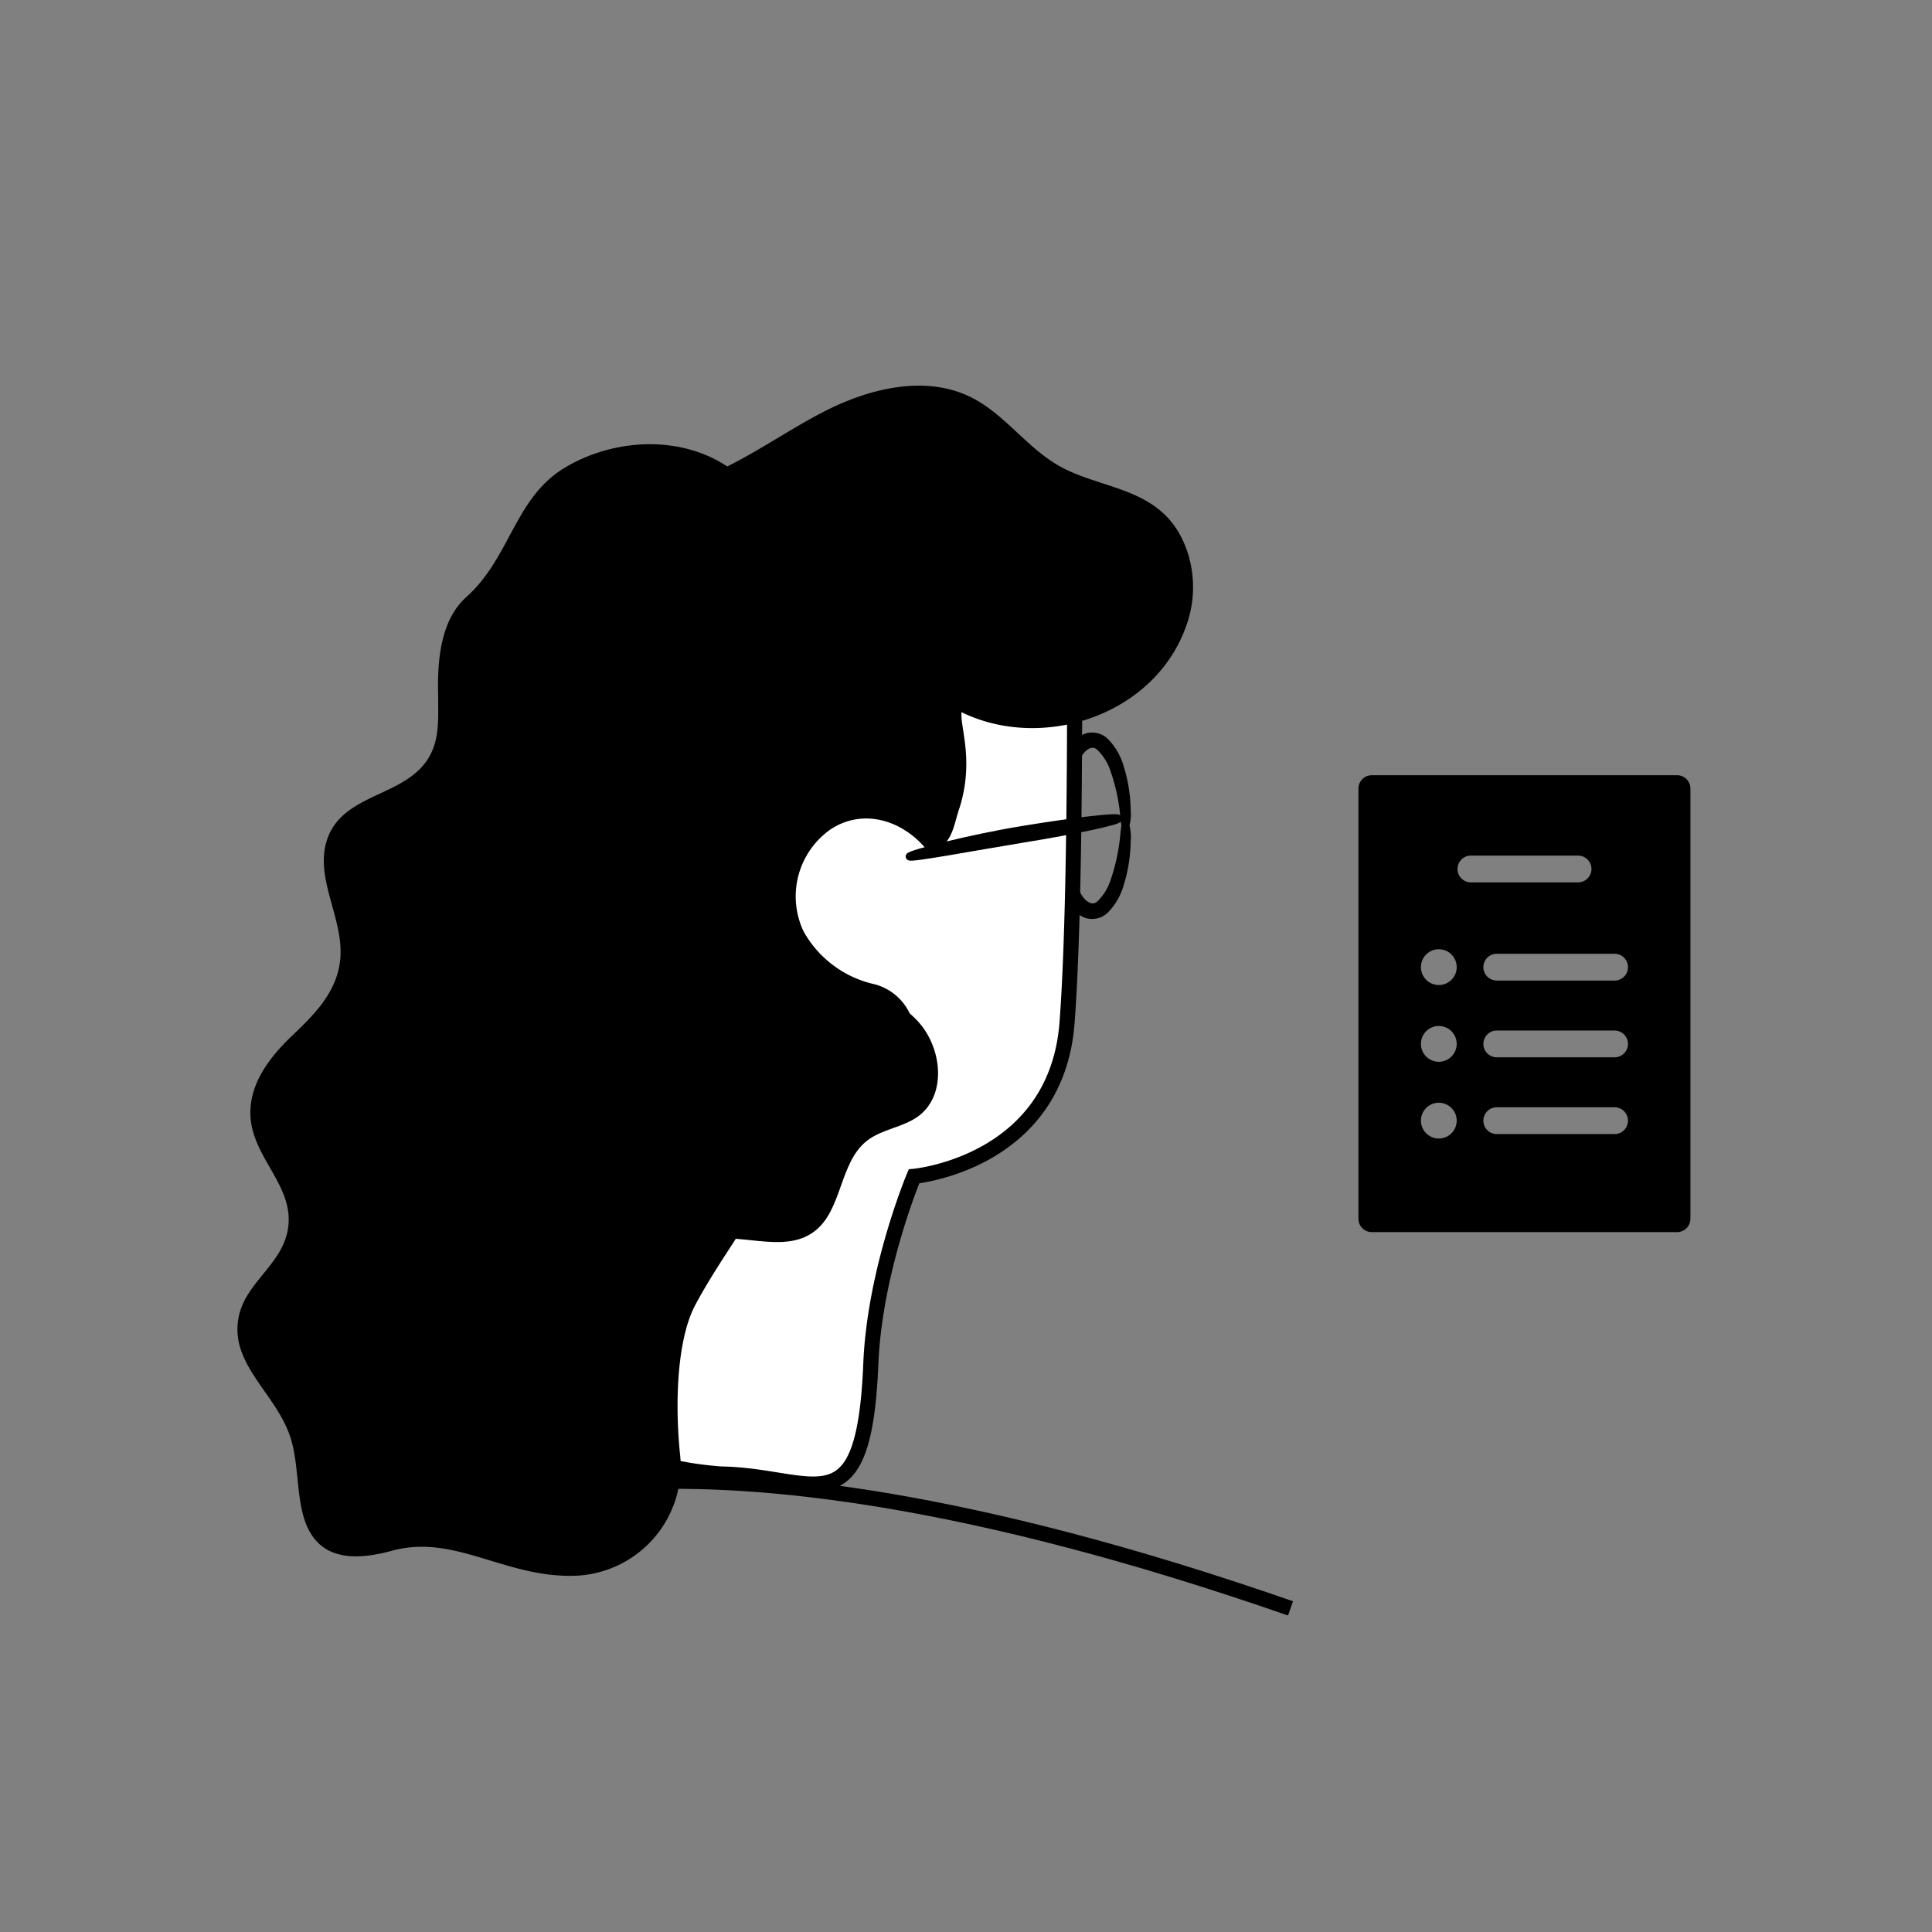 <svg id="Layer_1" data-name="Layer 1" xmlns="http://www.w3.org/2000/svg" viewBox="0 0 256 256"><rect x="0" y="0" width="256" height="256" fill="#808080" stroke="none"/><defs><style>.cls-1{fill:none;}.cls-1,.cls-2,.cls-3{stroke:#000;stroke-miterlimit:10;}.cls-1,.cls-3{stroke-width:2px;}.cls-3{fill:#fff;}</style></defs><title>why us</title><path d="M222.23,102.72H181.77a1.77,1.77,0,0,0-1.77,1.77v57a1.77,1.77,0,0,0,1.77,1.77h40.45a1.77,1.77,0,0,0,1.77-1.77v-57A1.77,1.77,0,0,0,222.23,102.72Zm-31.58,48.14a2.37,2.37,0,1,1,2.37-2.37A2.37,2.37,0,0,1,190.65,150.86Zm0-10.17a2.37,2.37,0,1,1,2.37-2.37A2.37,2.37,0,0,1,190.65,140.69Zm0-10.17a2.37,2.37,0,1,1,2.37-2.37A2.37,2.37,0,0,1,190.65,130.52Zm2.48-15.38a1.77,1.77,0,0,1,1.77-1.77H209.1a1.77,1.77,0,0,1,0,3.55H194.9A1.77,1.77,0,0,1,193.13,115.14Zm20.82,35.13H198.33a1.77,1.77,0,0,1,0-3.55h15.61a1.77,1.77,0,0,1,0,3.55Zm0-10.17H198.33a1.77,1.77,0,0,1,0-3.55h15.61a1.77,1.77,0,0,1,0,3.55Zm0-10.17H198.33a1.77,1.77,0,0,1,0-3.55h15.61a1.77,1.77,0,0,1,0,3.55Z"/><path class="cls-1" d="M59.77,202s26-18.54,111.23,11.12"/><path class="cls-2" d="M149.15,109.37c-.27,0,0-3-1.53-7.36a7.38,7.38,0,0,0-1.86-3c-.92-.87-2.12-.32-2.87.94-1.51,2.48-2,6-2.05,9.44s.54,7,2.05,9.45c.76,1.26,2,1.81,2.88.94a7.38,7.38,0,0,0,1.86-3c1.5-4.36,1.26-7.39,1.53-7.36a5.67,5.67,0,0,1,.16,2.06,19.71,19.71,0,0,1-.88,5.58,8,8,0,0,1-2,3.51,2.5,2.5,0,0,1-2.48.58,4.08,4.08,0,0,1-2-1.67c-1.79-2.85-2.28-6.42-2.34-10.07s.55-7.21,2.34-10.06a4.08,4.08,0,0,1,2-1.67,2.5,2.5,0,0,1,2.48.58,8,8,0,0,1,2,3.51,19.71,19.71,0,0,1,.88,5.58A5.68,5.68,0,0,1,149.15,109.37Z"/><path d="M72.13,152.28c-8.43-14.24-10.84-33.22-13-49.63-1-7.72-2.77-18.72,2.67-23.55,5.82-5.18,6.38-13.16,13.07-17.15s15.76-4.33,22.06.25"/><path class="cls-3" d="M95.49,195.31h0c12.48.19,19,7.6,19.9-14.64.52-12.44,5.72-24.8,5.72-24.8s18.86-1.71,20.28-20.36.92-61.73.92-61.73h0a65,65,0,0,0-65.72,4l1,65.67-.1,35.33C77.55,190.66,83.67,194.37,95.49,195.31Z"/><path d="M122.86,112.67c-3.21-4-8.44-5.6-12.74-2.82a10.85,10.85,0,0,0-3.65,13.55,14.29,14.29,0,0,0,9.13,6.95,7.16,7.16,0,0,1,5.59,7.73c-.55,4.68-8.35,6.42-11.87,10.28-5.49,6-17.5,8.53-25.58,9.46s-7,1-11.59-5.55c-3.35-4.76-4.39-9.34-4.49-15.16L66.9,95.84c-.09-5-.17-10,1-14.81s3.69-9.51,7.85-12.22c4.55-3,10.3-3.21,15.47-4.87,6.47-2.07,12-6.34,18-9.42s13.47-4.9,19.53-1.84c4.35,2.2,7.26,6.56,11.49,9,6,3.45,14.24,2.69,17.14,11.57a15,15,0,0,1-.13,9.49c-4.13,12.06-19.09,16.88-29.84,11.63-.22,2,1.78,6.6-.39,13.05-.69,2.06-.95,5.21-4.17,5.26"/><path class="cls-2" d="M148.19,108.47c.05.33-5.57,1.53-12.55,2.67s-15.09,2.69-15.14,2.36,8-2.41,14.95-3.55S148.14,108.14,148.19,108.47Z"/><path d="M73.63,170.48c.93,2.38,4,3.27,6.49,2.6s4.42-2.49,6.27-4.25,3.77-3.6,6.21-4.34c5-1.51,11.07,1.81,15.25-1.28,3.81-2.81,3.31-9.18,7.06-12.08,2-1.54,4.76-1.74,6.78-3.23,3.78-2.8,3.16-9,0-12.5s-8-4.87-12.49-6.13L69.08,146.36Z"/><path d="M74.7,72.11c1.19,4.38-2.89,8.12-6.45,9.15s-7.87,1.69-9.5,5.84c-1.41,3.6,0,8.17-1.27,11.85-2.45,7-12.34,5.53-14.28,12.78-1.33,5,2.35,10.1,1.89,15.32-.4,4.5-3.64,7.56-6.48,10.28s-5.84,6.48-5.39,11c.52,5.18,5.5,8.77,5,14s-5.88,7.49-6.66,12.54c-.93,6,5,9.84,6.87,15.44,1.45,4.28.56,9.8,3,13.27s7,2.86,10.64,1.87c8.33-2.24,15.22,3.88,24.62,3.32a14.51,14.51,0,0,0,13.42-16.06c-.73-7.15-.33-15.34,2-19.76,3.53-6.63,8.24-12.23,11.28-19.25s4-16.41.06-22.63"/></svg>